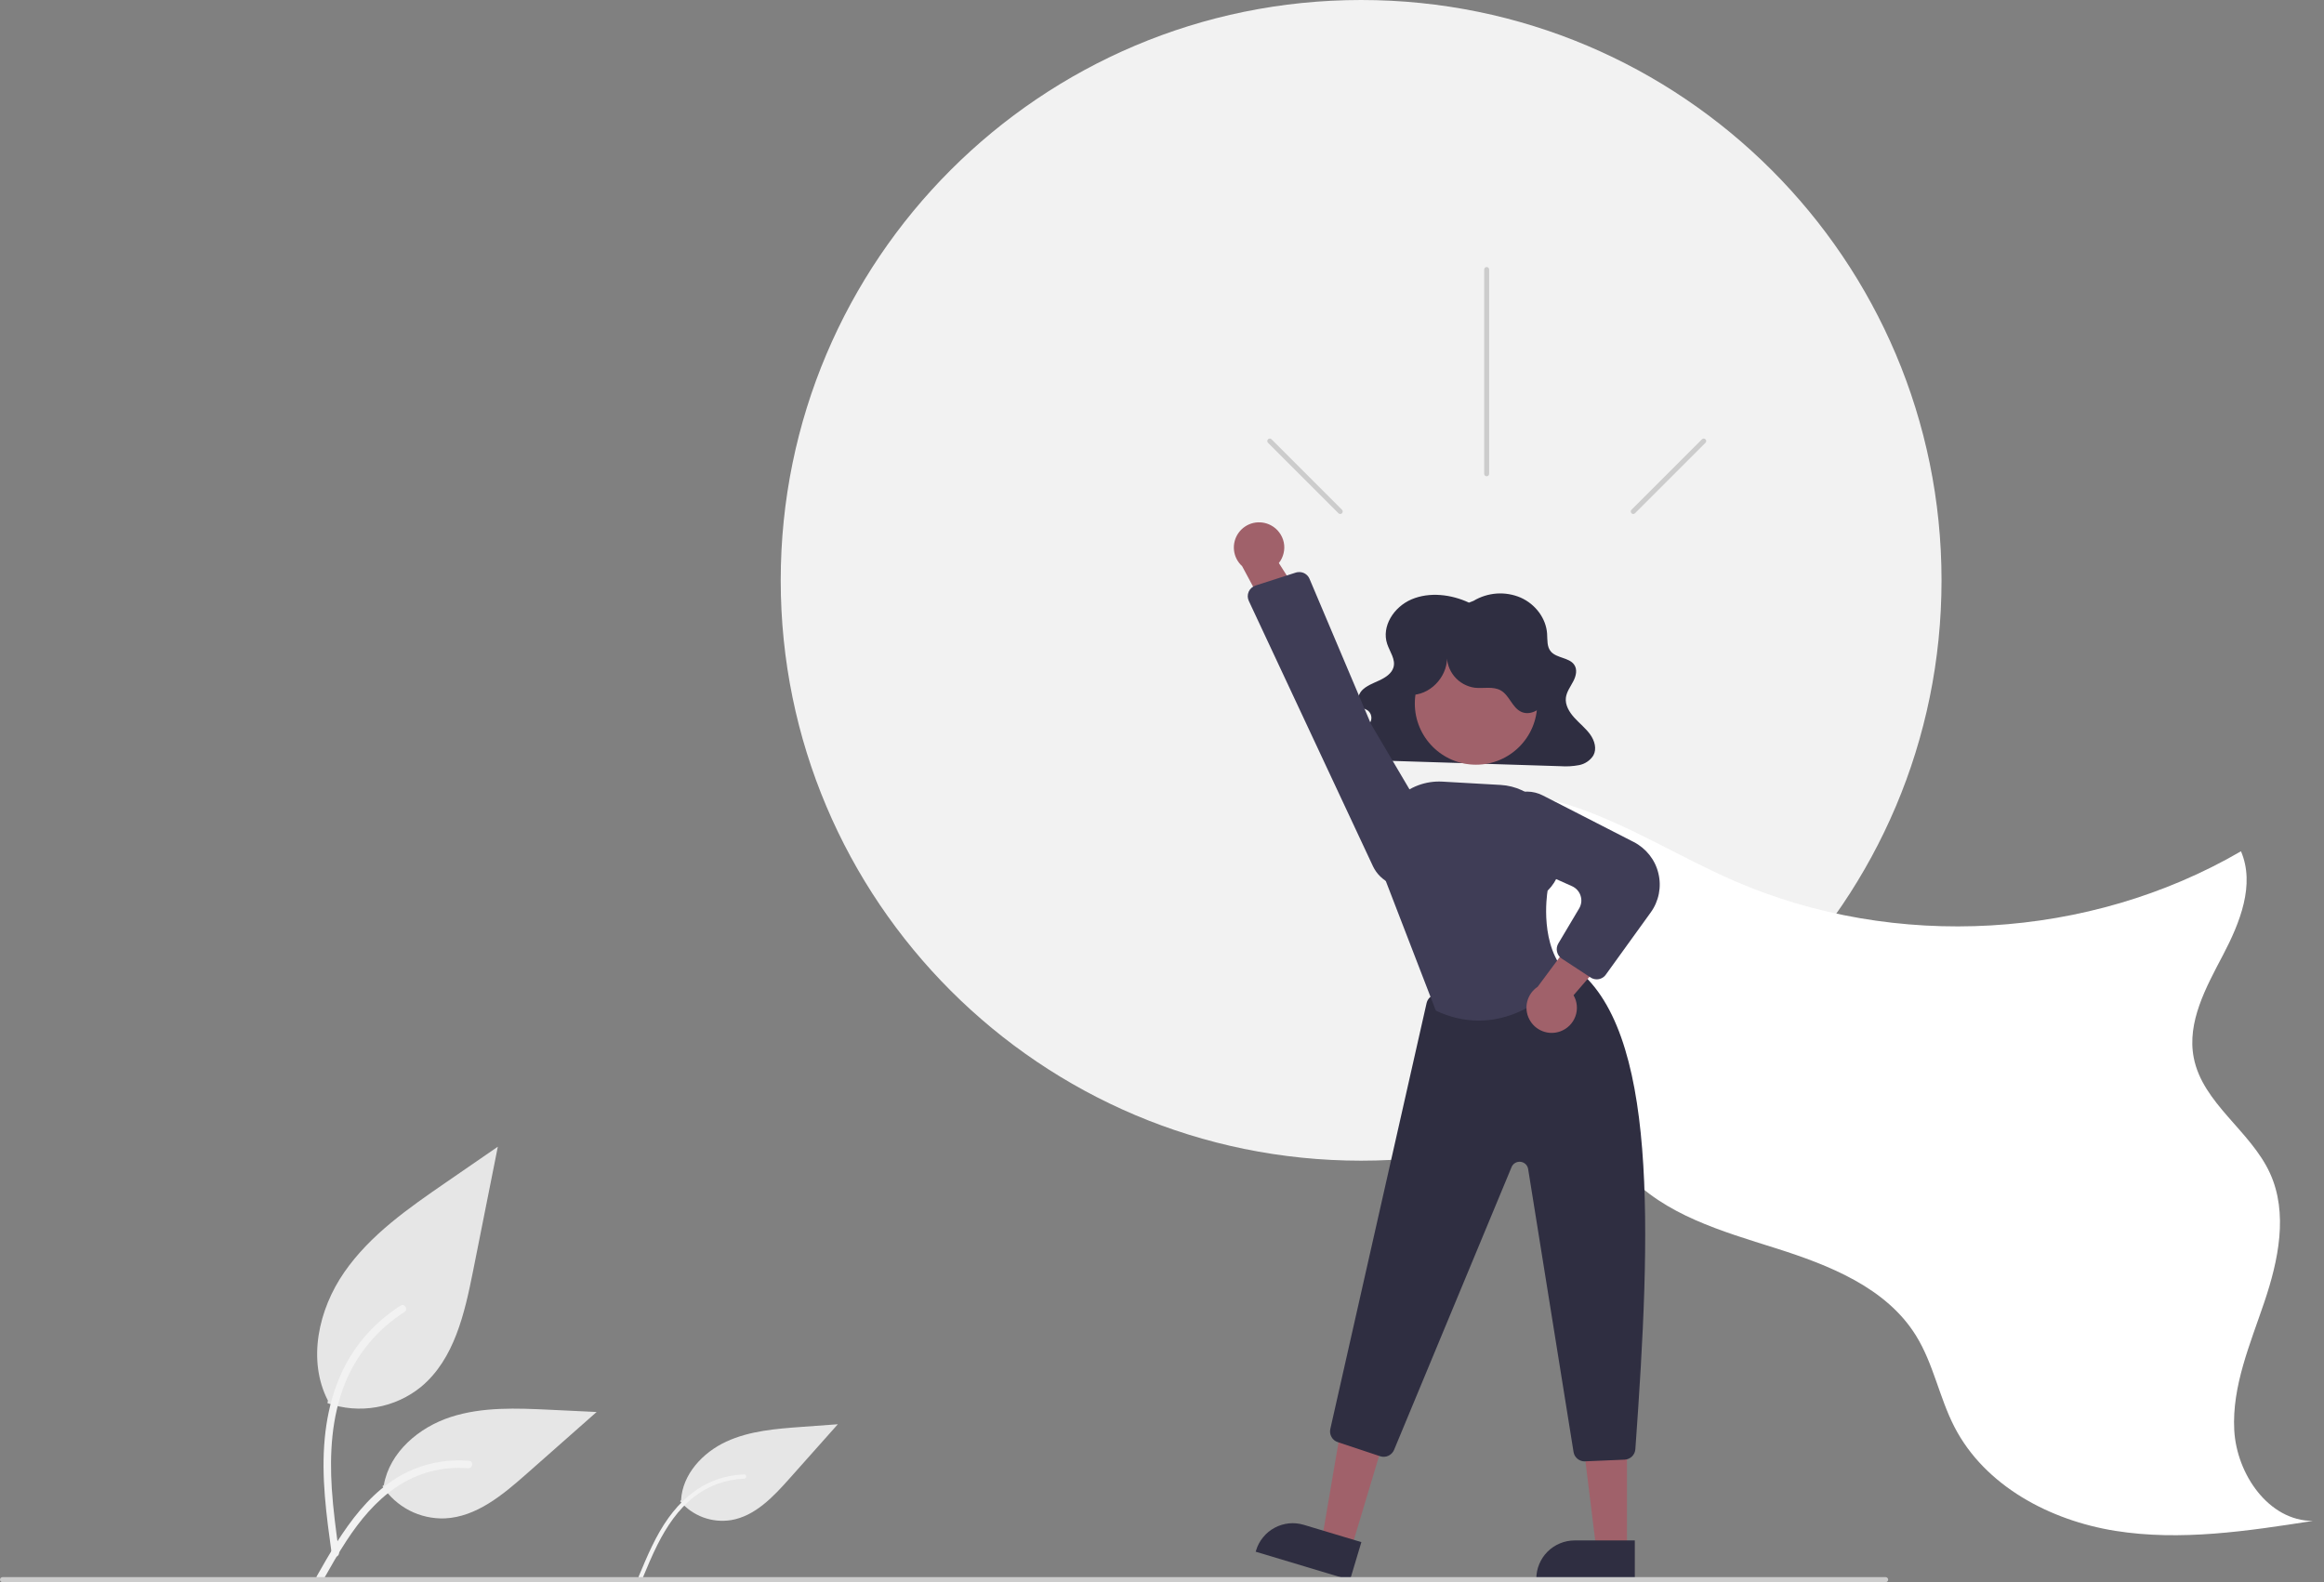 <svg width="47" height="32" viewBox="0 0 47 32" fill="none" xmlns="http://www.w3.org/2000/svg">
<rect x="0" y="0" width="47" height="32" fill="#808080" stroke="none"/>
<g clip-path="url(#clip0_3246_28120)">
<path d="M27.527 23.476C34.01 23.476 39.265 18.22 39.265 11.738C39.265 5.255 34.01 0 27.527 0C21.044 0 15.789 5.255 15.789 11.738C15.789 18.22 21.044 23.476 27.527 23.476Z" fill="#F2F2F2"/>
<path d="M6.622 28.38C6.941 28.492 7.283 28.52 7.616 28.461C7.948 28.403 8.261 28.259 8.522 28.045C9.188 27.486 9.396 26.566 9.566 25.714L10.068 23.193L9.017 23.917C8.261 24.438 7.487 24.975 6.964 25.73C6.44 26.484 6.212 27.513 6.632 28.329" fill="#E6E6E6"/>
<path d="M6.709 31.431C6.602 30.656 6.493 29.871 6.568 29.088C6.634 28.392 6.846 27.712 7.278 27.155C7.508 26.86 7.787 26.607 8.103 26.407C8.186 26.355 8.262 26.486 8.179 26.538C7.632 26.884 7.209 27.395 6.97 27.997C6.707 28.666 6.665 29.396 6.71 30.107C6.738 30.537 6.796 30.965 6.854 31.391C6.859 31.411 6.856 31.431 6.846 31.448C6.837 31.465 6.821 31.478 6.802 31.484C6.782 31.489 6.762 31.487 6.744 31.477C6.727 31.467 6.714 31.451 6.709 31.431Z" fill="#F2F2F2"/>
<path d="M13.754 30.363C13.878 30.51 14.039 30.623 14.219 30.69C14.4 30.757 14.595 30.776 14.785 30.746C15.273 30.664 15.641 30.271 15.97 29.901L16.944 28.807L16.218 28.86C15.696 28.898 15.161 28.939 14.686 29.159C14.211 29.379 13.802 29.819 13.774 30.341" fill="#E6E6E6"/>
<path d="M12.915 31.89C13.087 31.479 13.259 31.061 13.522 30.697C13.755 30.374 14.055 30.101 14.428 29.952C14.626 29.873 14.836 29.829 15.049 29.822C15.105 29.82 15.104 29.907 15.049 29.908C14.68 29.921 14.325 30.05 14.034 30.277C13.712 30.53 13.481 30.877 13.298 31.24C13.188 31.459 13.093 31.686 12.999 31.913C12.995 31.924 12.988 31.933 12.978 31.938C12.969 31.944 12.957 31.946 12.946 31.943C12.935 31.94 12.926 31.933 12.92 31.923C12.914 31.913 12.913 31.901 12.915 31.89Z" fill="#F2F2F2"/>
<path d="M7.734 30.06C7.871 30.267 8.059 30.436 8.28 30.551C8.501 30.665 8.748 30.72 8.997 30.711C9.635 30.681 10.168 30.235 10.648 29.811L12.066 28.559L11.127 28.514C10.452 28.482 9.76 28.452 9.117 28.66C8.474 28.868 7.881 29.369 7.763 30.035" fill="#E6E6E6"/>
<path d="M6.408 31.877C6.921 30.971 7.515 29.963 8.576 29.642C8.872 29.552 9.181 29.52 9.488 29.547C9.585 29.556 9.561 29.705 9.464 29.697C8.949 29.654 8.435 29.79 8.009 30.082C7.599 30.361 7.279 30.749 7.009 31.161C6.843 31.413 6.695 31.676 6.546 31.939C6.499 32.023 6.36 31.962 6.408 31.877Z" fill="#F2F2F2"/>
<path d="M28.529 16.407C29.547 15.847 30.815 15.959 31.912 16.342C33.009 16.724 34.004 17.352 35.069 17.815C38.326 19.232 42.251 19.004 45.321 17.218C45.611 17.894 45.299 18.666 44.957 19.317C44.615 19.968 44.225 20.673 44.366 21.394C44.546 22.317 45.514 22.871 45.906 23.726C46.279 24.538 46.079 25.491 45.793 26.337C45.508 27.183 45.137 28.035 45.185 28.927C45.234 29.819 45.882 30.762 46.775 30.762C45.451 30.968 44.102 31.174 42.779 30.963C41.457 30.752 40.141 30.053 39.527 28.863C39.22 28.268 39.102 27.584 38.749 27.015C38.149 26.045 36.997 25.59 35.91 25.246C34.822 24.902 33.659 24.572 32.894 23.727C32.164 22.922 31.933 21.8 31.547 20.785C30.896 19.085 29.766 17.611 28.293 16.541" fill="white"/>
<path d="M29.708 12.189C29.351 12.022 28.912 11.968 28.548 12.122C28.184 12.277 27.936 12.673 28.054 13.024C28.107 13.183 28.229 13.339 28.181 13.499C28.145 13.623 28.018 13.705 27.893 13.763C27.768 13.821 27.632 13.87 27.541 13.967C27.451 14.065 27.432 14.233 27.545 14.309C27.582 14.334 27.629 14.346 27.665 14.373C27.695 14.398 27.718 14.431 27.728 14.47C27.738 14.508 27.737 14.548 27.723 14.585C27.693 14.66 27.644 14.725 27.58 14.774C27.452 14.885 27.283 15.011 27.322 15.168C27.337 15.21 27.362 15.247 27.394 15.277C27.427 15.308 27.466 15.33 27.509 15.342C27.597 15.367 27.689 15.38 27.782 15.378L31.558 15.497C31.683 15.506 31.808 15.499 31.931 15.476C31.991 15.465 32.048 15.442 32.098 15.408C32.149 15.374 32.192 15.331 32.224 15.279C32.297 15.146 32.249 14.981 32.16 14.856C32.07 14.731 31.944 14.632 31.84 14.517C31.735 14.402 31.65 14.259 31.668 14.111C31.683 13.992 31.761 13.889 31.817 13.781C31.874 13.674 31.906 13.539 31.833 13.44C31.731 13.3 31.485 13.312 31.368 13.182C31.28 13.084 31.297 12.942 31.288 12.815C31.267 12.51 31.056 12.222 30.755 12.088C30.602 12.022 30.436 11.994 30.27 12.005C30.104 12.017 29.943 12.067 29.8 12.153L29.708 12.189Z" fill="#2F2E41"/>
<path d="M27.322 31.34L26.73 31.162L27.134 28.796L28.007 29.058L27.322 31.34Z" fill="#A0616A"/>
<path d="M27.302 31.958L25.395 31.385L25.402 31.361C25.431 31.263 25.479 31.172 25.544 31.094C25.608 31.015 25.687 30.949 25.777 30.901C25.866 30.853 25.965 30.823 26.066 30.812C26.167 30.802 26.27 30.812 26.367 30.841L27.532 31.191L27.302 31.958Z" fill="#2F2E41"/>
<path d="M32.904 31.36L32.286 31.36L31.992 28.977L32.904 28.978L32.904 31.36Z" fill="#A0616A"/>
<path d="M33.062 31.958L31.07 31.957V31.932C31.07 31.831 31.09 31.73 31.129 31.636C31.168 31.542 31.225 31.456 31.297 31.384C31.369 31.312 31.455 31.255 31.549 31.216C31.643 31.177 31.744 31.157 31.845 31.157L33.062 31.157L33.062 31.958Z" fill="#2F2E41"/>
<path d="M32.046 29.558C31.992 29.558 31.94 29.538 31.899 29.503C31.858 29.468 31.831 29.42 31.823 29.367L30.905 23.646C30.899 23.608 30.881 23.573 30.854 23.547C30.826 23.52 30.79 23.503 30.752 23.499C30.714 23.494 30.675 23.503 30.642 23.522C30.609 23.541 30.583 23.571 30.569 23.607L28.193 29.326C28.171 29.379 28.129 29.421 28.077 29.445C28.025 29.469 27.966 29.472 27.912 29.454L27.054 29.168C27 29.151 26.955 29.114 26.928 29.064C26.9 29.015 26.892 28.958 26.904 28.903L28.851 20.288C28.861 20.246 28.882 20.208 28.912 20.178C28.942 20.148 28.98 20.127 29.021 20.117L31.632 19.511C31.664 19.503 31.698 19.503 31.73 19.51C31.762 19.516 31.792 19.53 31.819 19.549C33.538 20.799 33.393 24.88 33.073 29.312C33.069 29.368 33.044 29.42 33.005 29.459C32.965 29.497 32.912 29.52 32.856 29.523L32.056 29.557C32.053 29.558 32.05 29.558 32.046 29.558Z" fill="#2F2E41"/>
<path d="M29.851 15.467C30.534 15.467 31.088 14.913 31.088 14.229C31.088 13.546 30.534 12.992 29.851 12.992C29.167 12.992 28.613 13.546 28.613 14.229C28.613 14.913 29.167 15.467 29.851 15.467Z" fill="#A0616A"/>
<path d="M29.905 20.643C29.608 20.641 29.315 20.573 29.047 20.445L29.038 20.44L29.034 20.431L27.924 17.555L27.903 17.056C27.896 16.889 27.924 16.722 27.986 16.567C28.047 16.411 28.14 16.27 28.259 16.152C28.378 16.035 28.52 15.944 28.677 15.885C28.833 15.826 29 15.8 29.167 15.809L30.346 15.876C30.65 15.893 30.936 16.026 31.146 16.247C31.356 16.468 31.474 16.761 31.476 17.065C31.506 17.124 31.724 17.584 31.298 18.016C31.282 18.114 31.133 19.136 31.695 19.699L31.711 19.714L31.697 19.732C31.688 19.743 30.966 20.643 29.905 20.643Z" fill="#3F3D56"/>
<path d="M31.557 20.86C31.627 20.834 31.69 20.794 31.742 20.742C31.795 20.689 31.835 20.626 31.86 20.557C31.886 20.487 31.896 20.413 31.889 20.339C31.883 20.265 31.86 20.194 31.823 20.13L33 18.767L32.072 18.646L31.097 19.959C30.993 20.028 30.919 20.133 30.887 20.254C30.856 20.375 30.87 20.503 30.927 20.613C30.984 20.725 31.079 20.811 31.195 20.856C31.311 20.902 31.44 20.903 31.557 20.86Z" fill="#A0616A"/>
<path d="M32.292 19.808C32.248 19.808 32.204 19.795 32.167 19.77L31.585 19.389C31.536 19.357 31.502 19.307 31.489 19.25C31.475 19.193 31.485 19.134 31.515 19.083L31.936 18.375C31.959 18.337 31.973 18.294 31.979 18.25C31.984 18.206 31.979 18.161 31.966 18.119C31.953 18.076 31.93 18.037 31.901 18.004C31.871 17.97 31.835 17.944 31.794 17.925L30.584 17.383C30.435 17.315 30.313 17.199 30.239 17.053C30.165 16.908 30.142 16.741 30.175 16.581C30.197 16.473 30.245 16.372 30.313 16.285C30.381 16.198 30.468 16.128 30.568 16.081C30.668 16.033 30.777 16.009 30.887 16.011C30.997 16.012 31.106 16.039 31.204 16.09L33.041 17.031C33.164 17.094 33.273 17.184 33.359 17.293C33.445 17.402 33.507 17.529 33.539 17.665C33.572 17.8 33.575 17.941 33.548 18.077C33.521 18.214 33.465 18.343 33.383 18.456L32.475 19.714C32.455 19.743 32.427 19.767 32.395 19.783C32.363 19.799 32.328 19.808 32.292 19.808Z" fill="#3F3D56"/>
<path d="M28.586 14.054C28.977 14.023 29.301 13.633 29.261 13.243C29.256 13.403 29.311 13.56 29.414 13.683C29.517 13.806 29.663 13.887 29.822 13.91C30.001 13.93 30.197 13.876 30.354 13.966C30.526 14.066 30.581 14.309 30.762 14.396C30.936 14.479 31.156 14.365 31.242 14.193C31.328 14.02 31.307 13.812 31.25 13.628C31.169 13.365 31.021 13.127 30.821 12.939C30.621 12.75 30.375 12.616 30.108 12.55C29.841 12.484 29.561 12.489 29.296 12.563C29.031 12.637 28.79 12.779 28.596 12.974C28.432 13.139 28.301 13.35 28.28 13.582C28.259 13.814 28.366 14.066 28.575 14.17L28.586 14.054Z" fill="#2F2E41"/>
<path d="M25.707 10.627C25.772 10.662 25.829 10.711 25.873 10.771C25.917 10.83 25.948 10.898 25.963 10.971C25.978 11.043 25.977 11.118 25.959 11.19C25.942 11.262 25.91 11.33 25.863 11.388L26.829 12.908L25.893 12.892L25.12 11.451C25.028 11.367 24.969 11.252 24.956 11.128C24.943 11.004 24.975 10.88 25.048 10.778C25.12 10.677 25.227 10.605 25.349 10.577C25.47 10.55 25.598 10.567 25.707 10.627Z" fill="#A0616A"/>
<path d="M26.484 11.709L27.727 14.646L29.03 16.856C29.085 16.949 29.119 17.053 29.127 17.161C29.136 17.269 29.12 17.378 29.081 17.479C29.041 17.58 28.979 17.67 28.9 17.744C28.82 17.817 28.725 17.872 28.621 17.903C28.457 17.952 28.28 17.94 28.124 17.87C27.967 17.8 27.841 17.677 27.767 17.522L25.256 12.155C25.242 12.126 25.235 12.094 25.234 12.062C25.234 12.03 25.24 11.998 25.253 11.968C25.266 11.939 25.285 11.912 25.309 11.891C25.333 11.869 25.361 11.853 25.392 11.843L26.206 11.581C26.222 11.576 26.238 11.573 26.254 11.572C26.302 11.567 26.35 11.577 26.392 11.602C26.433 11.627 26.466 11.664 26.484 11.709Z" fill="#3F3D56"/>
<path d="M38.135 32H0.05C0.037 32 0.024 31.995 0.015 31.985C0.005 31.976 0 31.963 0 31.95C0 31.936 0.005 31.924 0.015 31.914C0.024 31.905 0.037 31.899 0.05 31.899H38.135C38.149 31.899 38.161 31.905 38.171 31.914C38.18 31.924 38.186 31.936 38.186 31.95C38.186 31.963 38.18 31.976 38.171 31.985C38.161 31.995 38.149 32 38.135 32Z" fill="#CCCCCC"/>
<path d="M30.116 5.452V9.583C30.116 9.596 30.111 9.609 30.102 9.618C30.092 9.628 30.079 9.633 30.066 9.633C30.053 9.633 30.04 9.628 30.03 9.618C30.021 9.609 30.016 9.596 30.016 9.583V5.452C30.016 5.438 30.021 5.426 30.03 5.416C30.04 5.407 30.053 5.401 30.066 5.401C30.079 5.401 30.092 5.407 30.102 5.416C30.111 5.426 30.116 5.438 30.116 5.452Z" fill="#CCCCCC"/>
<path d="M34.491 8.956L33.066 10.381C33.057 10.39 33.044 10.396 33.031 10.396C33.017 10.396 33.005 10.39 32.995 10.381C32.986 10.372 32.98 10.359 32.98 10.345C32.98 10.332 32.986 10.319 32.995 10.31L34.42 8.885C34.425 8.88 34.43 8.877 34.436 8.874C34.443 8.871 34.449 8.87 34.456 8.87C34.462 8.87 34.469 8.871 34.475 8.874C34.481 8.876 34.487 8.88 34.491 8.885C34.496 8.89 34.5 8.895 34.502 8.901C34.505 8.907 34.506 8.914 34.506 8.921C34.506 8.927 34.505 8.934 34.502 8.94C34.5 8.946 34.496 8.952 34.491 8.956Z" fill="#CCCCCC"/>
<path d="M25.644 8.956L27.069 10.381C27.078 10.39 27.091 10.396 27.104 10.396C27.118 10.396 27.13 10.39 27.14 10.381C27.149 10.372 27.155 10.359 27.155 10.345C27.155 10.332 27.149 10.319 27.14 10.31L25.715 8.885C25.71 8.88 25.705 8.877 25.699 8.874C25.692 8.871 25.686 8.87 25.679 8.87C25.673 8.87 25.666 8.871 25.66 8.874C25.654 8.876 25.648 8.88 25.644 8.885C25.639 8.89 25.635 8.895 25.633 8.901C25.63 8.907 25.629 8.914 25.629 8.921C25.629 8.927 25.63 8.934 25.633 8.94C25.635 8.946 25.639 8.952 25.644 8.956Z" fill="#CCCCCC"/>
</g>
<defs>
<clipPath id="clip0_3246_28120">
<rect width="46.776" height="32" fill="white"/>
</clipPath>
</defs>
</svg>
